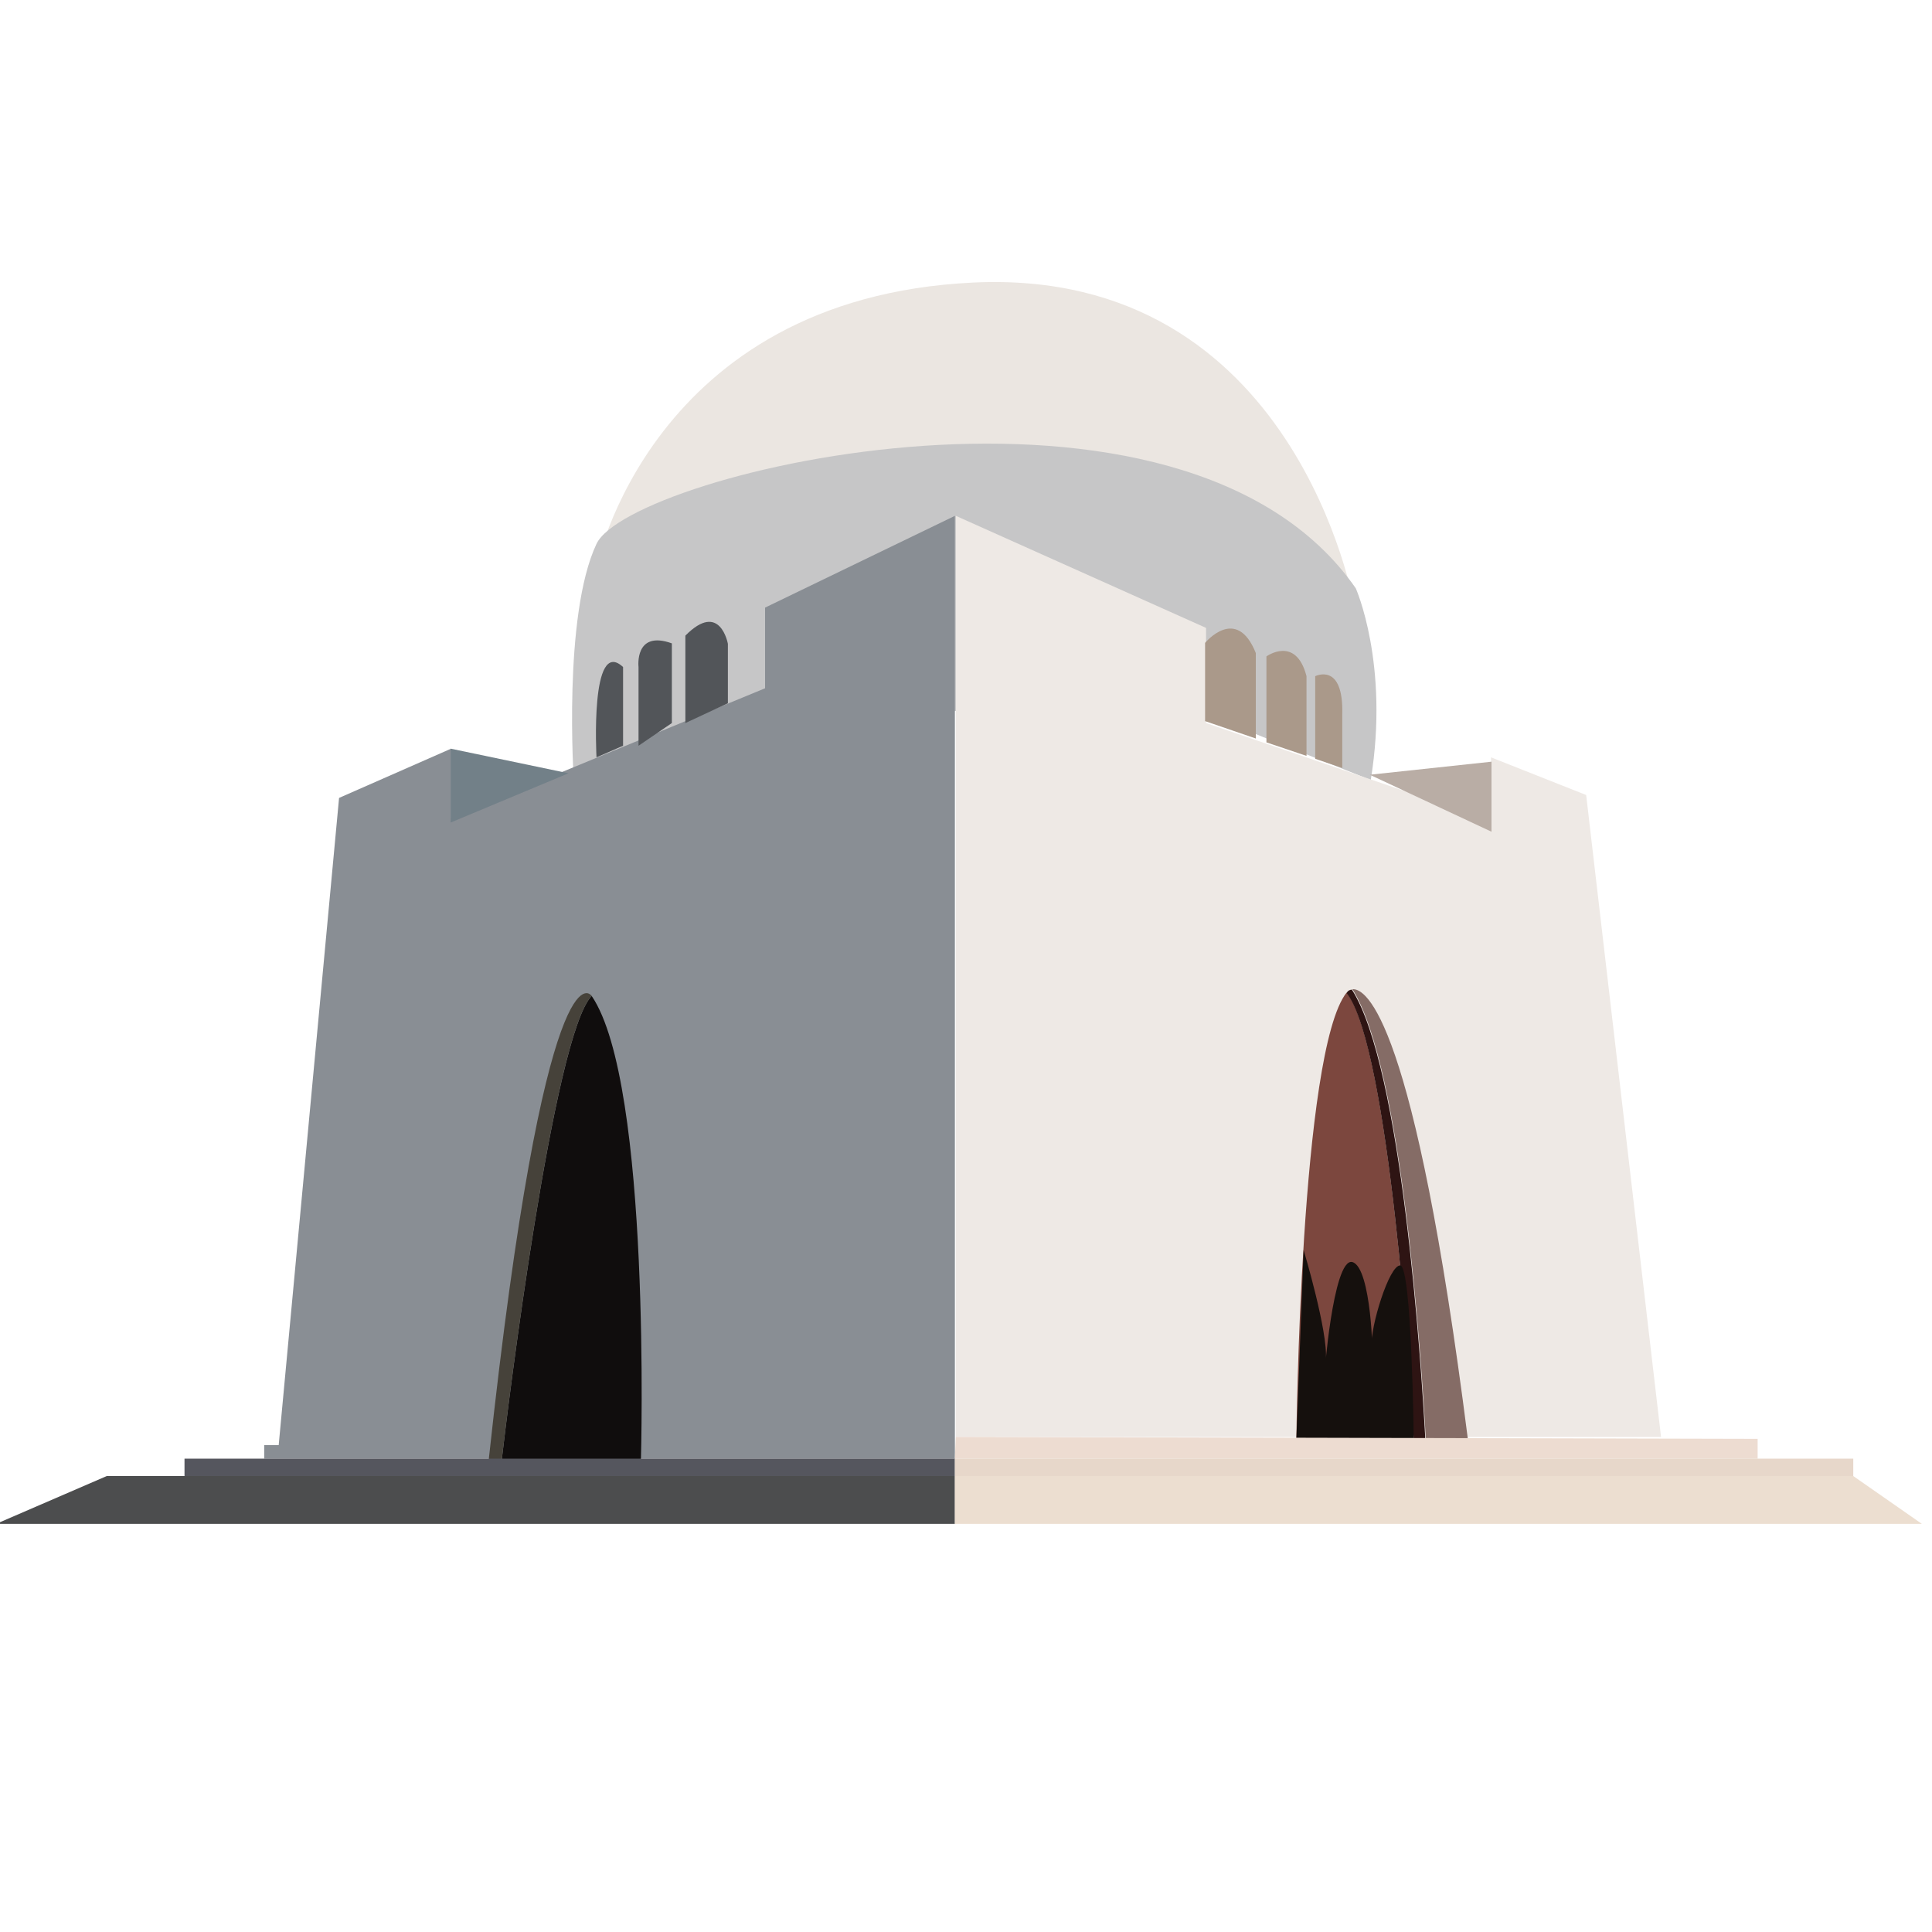 <svg xmlns="http://www.w3.org/2000/svg" viewBox="0 0 400 400" enable-background="new 0 0 400 400"><path fill="#EBE6E1" d="M123.4 117.7s11.1-56 78.1-59.2 78.9 67 78.9 67l-157-7.8z"/><path fill="#C6C6C7" d="M118.8 161.5s-2.3-34.1 4.7-48.9c7-14.8 121.4-42.4 157.2 9.2 0 0 7 15.7 3.1 39.7L233 141.2l-66.9 11.4-31.4 12.4h-14.9l-1-3.5z"/><path fill="#898E94" d="M54.7 302v-2.8h3l12.5-134L93.4 155v14.3l65-26.8v-16.7l39.3-19V302z"/><path fill="#EEE9E5" d="M197.9 106.8l51.8 23.2v19.7l59 20.2v-13.1l19.7 7.8 15.5 132.9h-146z"/><path fill="#728088" d="M93.3 170.3l24.4-10.2-24.4-5.1z"/><path fill="#B9ADA5" d="M283.6 160.4l25.2 11.8v-14.5z"/><path fill="#AA998A" d="M249.5 149.3v-16.2s6.5-7.9 10.5 2.1v17.7l-10.5-3.6zM262.2 153.7v-17.8s6.1-4.4 8.3 4.1v16.5l-8.3-2.8zM272.3 155.9V140s5.9-3 5.6 7.9V159l-5.6-1.9v-1.2z"/><path fill="#525559" d="M141.9 149.7l8.8-4.1v-12.3s-1.6-9-8.8-1.7v18.1zM139.1 149.7l-6.9 4.7v-16.3s-.9-7.7 6.9-4.9v16.5zM129 154.4l-5.5 2.4s-1.4-25.1 5.5-18.7v16.3z"/><path fill="#7C473E" d="M268.4 297.9h24.3c-.6-11-5.1-81-13.9-92.4-9.6 12.1-10.4 92.4-10.4 92.4z"/><path fill="#2E1413" d="M279.9 204.9c-.5 0-.8.3-.8.3-.1.1-.2.2-.3.4 8.8 11.4 13.3 81.4 13.9 92.4h2.4c-.9-16.4-4.9-77-15.2-93.1z"/><path fill="#856C66" d="M303.9 297.9c-11.1-87.3-21.1-93.3-23.9-93.1 10.3 16.2 14.3 76.7 15.2 93.1h8.7z"/><path fill="#15100D" d="M269.9 258.8s5.1 17 4.6 22.7c-.5 5.7 1.4-21.3 5.5-20.2 4 1.1 4.3 20.9 4 17.2s3.6-16.6 5.9-16.5c2.4.1 2.8 35.9 2.8 35.9h-24.3l1.5-39.1z"/><path fill="#100D0D" d="M122.5 206.2c-7.9 8.1-17.4 85.4-18.6 95.9h28.8c0-.1 2.2-77.7-10.2-95.9z"/><path fill="#46423A" d="M122.5 206.2c-.1-.1-.1-.2-.2-.2 0 0-9.4-11.8-21.1 96.1h2.7c1.2-10.5 10.7-87.9 18.6-95.9z"/><path fill="#EDDCD1" d="M197.9 297.5l-.2 4.5h166.2v-4.1z"/><path fill="#55565E" d="M38.2 302h159.5v3.6H38.2z"/><path fill="#4C4D4E" d="M197.7 305.6v9.9H-.8l22.9-9.9z"/><path fill="#E7D7CA" d="M197.7 302h186v3.6h-186z"/><path fill="#ECDED0" d="M197.7 315.5v-9.9h186l14.2 9.9z"/></svg>